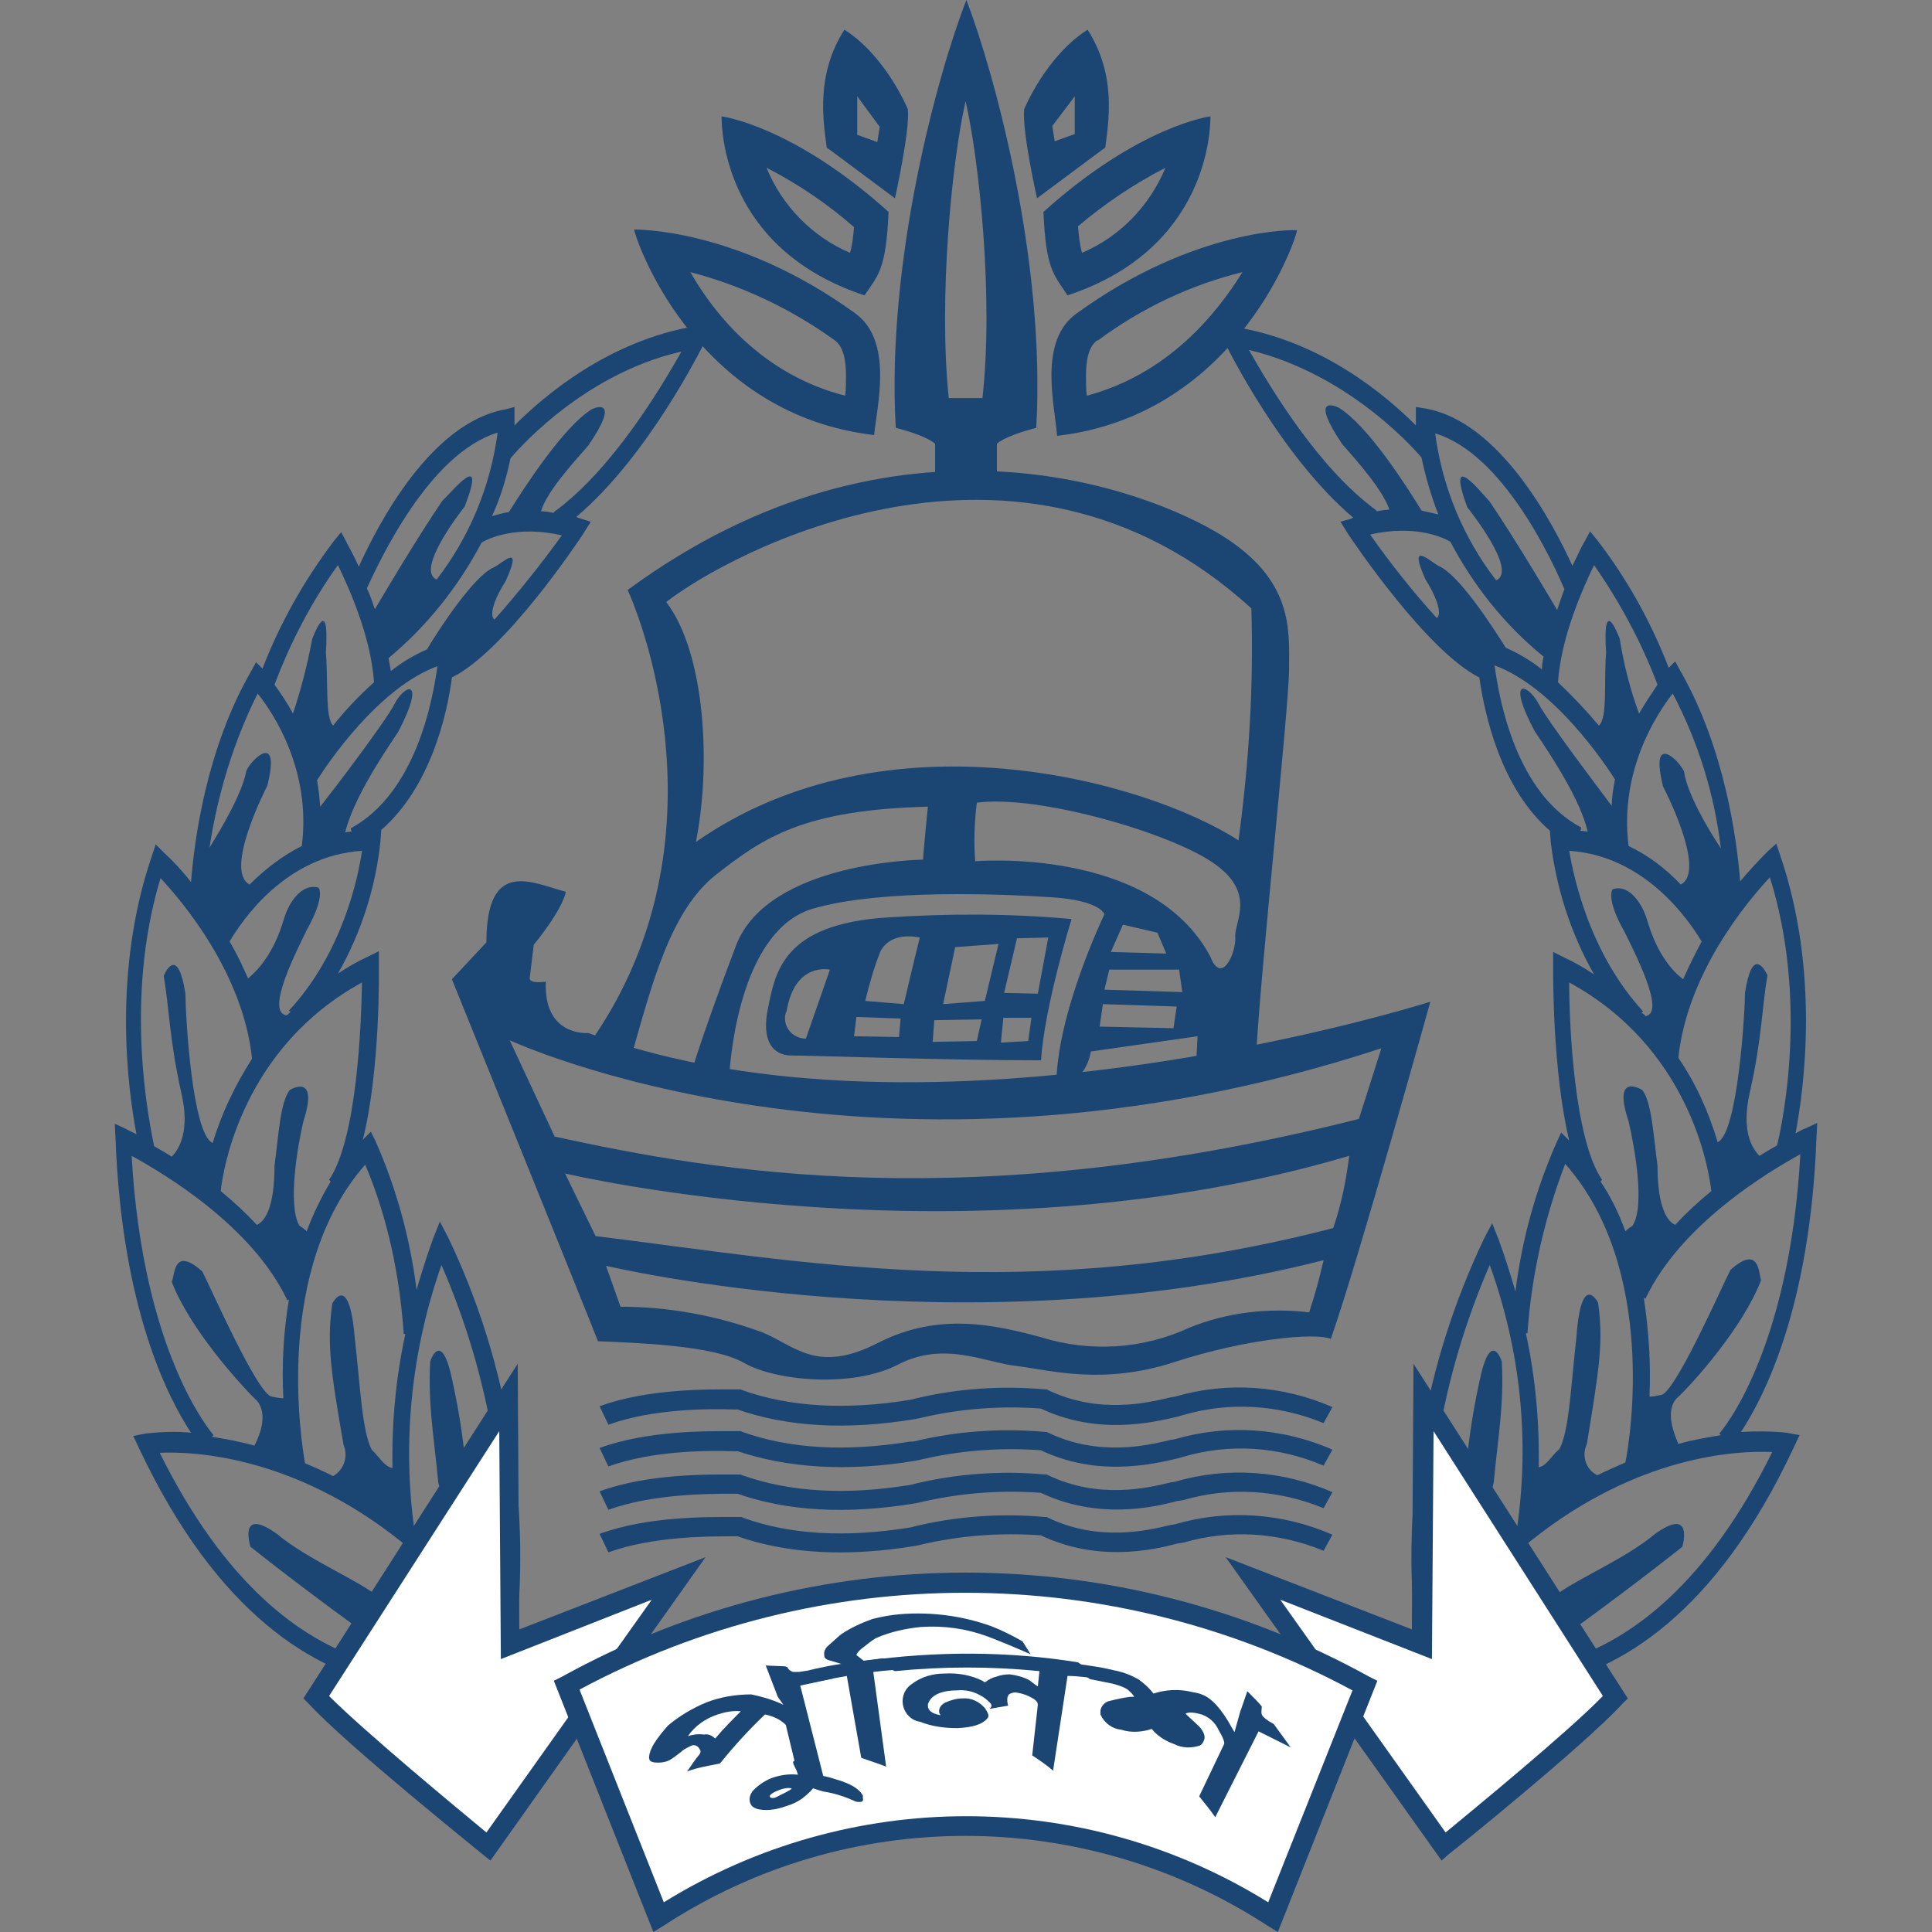 <?xml version="1.0" encoding="utf-8"?>
<!-- Generator: Adobe Illustrator 23.0.1, SVG Export Plug-In . SVG Version: 6.00 Build 0)  -->
<svg version="1.1" id="Layer_1" xmlns="http://www.w3.org/2000/svg" xmlns:xlink="http://www.w3.org/1999/xlink" x="0px" y="0px"
	 viewBox="0 0 240.7 240.7" style="enable-background:new 0 0 240.7 240.7;" xml:space="preserve">
<rect x="0" y="0" width="240.7" height="240.7" fill="#808080" stroke="none"/>
<style type="text/css">
	.st0{fill:none;}
	.st1{fill:#1B4573;}
	.st2{fill:#FFFFFF;}
</style>
<title>Asset 1</title>
<g>
	<g id="Layer_1-2">
		<rect y="0" class="st0" width="240.7" height="240.7"/>
		<path class="st1" d="M47.4,199.2c-1.8-1.9-9-4.8-12.9-8.1c-4.9-3.5-3.3,1.6-3.3,1.6c6.9,5.5,15.4,11.6,15.4,11.6
			C49.5,204,49.2,200.5,47.4,199.2z"/>
		<path class="st1" d="M58.2,184.7c-0.3-4.2-0.9-8.4-1.8-12.5c-1.4-6.9-2.8-2.6-2.8-2.6c-0.3,5.5,0.5,9.6,1,15.1
			C56.4,192.1,58.2,184.7,58.2,184.7z"/>
		<path class="st1" d="M64.3,203.8c1.8-17-1.1-34.3-8.5-49.7l-1-1.9l-0.8,2c-0.8,2.2-1.5,4.4-2.1,6.5c-0.8-6.4-2.5-12.6-5.1-18.5
			l-0.6-1.2l-0.9,0.9c0,0-0.1,0.1-0.1,0.1c2.2-8.8,2-21,2-21.6v-1.9l-1.4,0.7c-1.3,0.6-2.5,1.3-3.7,2.1c2.9-5.1,4.7-10.7,5.3-16.5
			l0.1-1.4c6.1-5.3,8.2-14.3,8.8-19c6.7-3.3,15.9-17.2,16.3-17.8l1-1.6l-1.6-0.5l-0.2-0.1c9-7.6,15.7-21.2,16-21.8l1.1-2.3l-2.1,0.3
			C75.8,42.4,67.7,49.4,64.1,53c0-0.4,0-0.7,0-0.8v-1.5L63,51c-9.3,1.6-15.9,14.3-18.3,19.6c-0.8-1.8-1.5-2.9-1.5-3l-0.7-1.3
			l-0.9,1.1c-3.7,4.9-6.7,10.2-8.9,15.9l-0.8-0.8l-0.6,1.1c-5.6,9.7-7.1,21.1-7.5,26.3c-1-1.3-2.2-2.6-3.4-3.7l-1-1l-0.5,1.5
			c-4.9,14.4-3,28.8-1.9,34.6c-0.6-0.3-1.1-0.5-1.2-0.6l-1.5-0.7l0.1,2c0.8,21,6.5,32.1,9.4,36.5c-1.9-0.2-3.8-0.1-5.7,0.1l-1.5,0.3
			l0.8,1.7c19.5,41.2,47.9,28,48.3,27.9 M55,157.6c6,13.8,8.6,28.9,7.4,44c-3.2-4.1-6.8-7.9-10.8-11.2
			C50.1,179.4,51.3,168.1,55,157.6z M50.3,166.2h0.2c-1.2,5.5-1.7,11.1-1.6,16.7c-1-0.2-1.4-1.1-2.6-2.3c-1.2-2.4-1.4-7.7-2.1-13.9
			c-0.7-8.4-2.8-4.3-2.8-4.3c-0.7,4.9-0.2,8.4,1.4,17.6c0.6,1.4,0.1,3.1-1.3,3.9c-1.2-0.6-2.3-1.1-3.5-1.6
			c-0.5-2.9-3.9-24.2,7.5-37.2C48.3,151.7,49.8,158.9,50.3,166.2z M45.1,122.4c-0.1,5.2-0.6,19.4-4.1,24.6l0.2,0.2
			c-1.2,2-2.2,4.1-3,6.2c-0.3-0.3-0.6-0.5-0.9-0.7c-1.5-2.6-0.2-10.1,0.5-13c2-6.2-1.7-3.9-1.7-3.9c-1.2,1.5-1.4,5.8-1.9,9.4
			c0,5.5-1.3,7-2.2,7.4c-1.4-1.5-2.9-2.9-4.5-4.2C27.8,145.5,30.3,130.5,45.1,122.4z M36,125.9l0.2,0.2c-0.2,0.1-0.3,0.3-0.5,0.4
			c-2.7-0.4,1.3-8.1,2.5-10.6c2.4-4.3,1.5-5.3,1.5-5.3c-1.9-0.6-3.6,1.5-4.3,3.8c-1.3,4.5-3.4,6.6-4.5,7.5c-0.7-1.6-1.4-3.1-2.3-4.6
			c1.6-2.7,7-10.7,16.5-11.3C44.6,109.5,42.6,118.8,36,125.9z M43.7,103.2l0.1,0.4l-0.8,0.1c1-4,4.3-9.1,6.6-12.5
			c3.6-6.9,0.8-6-0.5-3.4c-1.1,2.1-7,9.9-9.2,12.7c-0.1-1.1-0.2-2.2-0.4-3.3c1.2-1.9,7.6-11.5,15-14.2
			C53.9,87.3,51.8,98.8,43.7,103.2L43.7,103.2z M61.6,77.2c-0.8-0.7,0.3-3.1,1.4-4.8c2.2-4.9-0.3-2.3-1.5-1.7
			c-2.4,1-6.7,7.5-8.3,10.2c-1.6,0.7-3.1,1.6-4.5,2.7c-0.1-0.6-0.2-1.1-0.3-1.6c4.8-4,8.7-8.9,11.6-14.4c0.8-0.5,4.4-2.2,10-0.9
			C67.4,70.3,64.6,73.8,61.6,77.2L61.6,77.2z M63.6,57.1c0.1-0.1,8.5-10.4,21.3-13.3c-2.6,4.6-8.7,14.8-15.9,20v0.1
			c-0.5-0.1-1.1-0.2-1.6-0.2c0.7-2.4,3.8-5.8,5.9-8.2c3.9-5.7,1.2-4.9,0.4-4.5c-3.5,2.2-8.3,9.6-10.3,12.8c-0.7,0.1-1.4,0.3-2.1,0.5
			C62.4,61.9,63.1,59.5,63.6,57.1L63.6,57.1z M62,53.9c-0.9,6.7-3.5,13-7.6,18.3c-2.8-1.2,3.5-9.1,3.5-9.1c2.8-7.3-1.5-1.9-2.8-0.7
			c-3.5,5.2-6.9,11-8.4,13.5c-0.3-0.9-0.6-1.8-1-2.6C47.2,70.1,53.4,56.5,62,53.9z M42.1,70.4c1.3,2.7,4.1,8.8,4.5,14.6
			c-1.9,1.7-3.6,3.5-5.1,5.4c-1-1-0.6-5.3-0.9-9.1c0.5-7.7-1.7-1.7-1.7-1.7c-0.6,3.2-1.4,6.3-2.4,9.3c-0.7-1.3-1.5-2.5-2.3-3.6
			C36.2,80,38.8,75,42.1,70.4z M32.1,86.4c2,2.5,6.7,9.6,5.5,19c-2.4,1.2-4.6,2.9-6.5,4.8c-3.3-1.7,2.2-12.3,2.2-12.3
			c1.7-6.8-1.9-3.4-2.6-1.9c-0.5,2.8-3.1,7.2-4.6,9.6C27.1,99,29.1,92.4,32.1,86.4L32.1,86.4z M20,109.4c2.8,3,10.3,11.9,11.4,22.5
			c-2.1,3.3-3.8,6.8-4.9,10.5c-2.6-1.1-3.4-16.2-3.4-18.6c-0.9-5.8-2.4-3-2.7-2.2c0.7,4.1,0.7,7.9,2.2,14.6c1.1,4.7-0.3,7-1.2,7.9
			c-0.8-0.5-1.5-0.9-2.2-1.3C18.6,139.8,15.4,124.6,20,109.4L20,109.4z M16.4,144c4,2.2,15,8.7,19.4,18l0.2-0.1
			c-0.7,4.1-0.9,8.2-0.7,12.3c-0.5,0-0.9-0.1-1.4-0.2c-1.7,0-7.7-13.7-8.7-15.6c-3.6-3.2-3.4,0.4-3.8,1.3
			c2.2,5.8,8.6,12.9,10.6,14.8c1.4,1.6,0.4,4.3-0.3,5.6c-1.8-0.5-3.5-0.8-5.3-1.1l0.2-0.2l0,0C26.4,178.5,17.8,168.8,16.4,144
			L16.4,144z M19.9,181c4.3-0.2,16.7,0.4,30,11l0,0l0,0c4.4,3.6,8.4,7.7,11.8,12.2l0,0c0,0,0.2,0.2,0.4,0.5c0.4,0.6,0.9,1.2,1.3,1.9
			C57.6,208.7,36.1,213.7,19.9,181z"/>
		<path class="st1" d="M193.3,199.2c1.8-1.9,9-4.8,12.9-8.1c4.9-3.5,3.4,1.6,3.4,1.6c-6.9,5.5-15.4,11.6-15.4,11.6
			C191.2,204,191.5,200.5,193.3,199.2z"/>
		<path class="st1" d="M182.5,184.7c0.3-4.2,0.9-8.4,1.8-12.5c1.4-6.9,2.8-2.6,2.8-2.6c0.3,5.5-0.5,9.6-1,15.1
			C184.3,192.1,182.5,184.7,182.5,184.7z"/>
		<path class="st1" d="M175.1,208.4c0.4,0.2,28.9,13.4,48.3-27.9l0.8-1.7l-1.6-0.3c-1.9-0.2-3.8-0.2-5.7-0.1
			c2.9-4.4,8.6-15.5,9.4-36.5l0.1-2l-1.5,0.7c-0.1,0-0.5,0.2-1.2,0.6c1.1-5.8,3-20.2-1.9-34.6l-0.5-1.5l-1.1,1
			c-1.2,1.2-2.3,2.4-3.4,3.7c-0.4-5.1-1.9-16.6-7.5-26.3l-0.6-1.1l-0.8,0.8c-2.2-5.7-5.2-11.1-8.9-15.9l-0.9-1.1l-0.7,1.3
			c-0.1,0.1-0.7,1.3-1.5,3c-2.4-5.3-9.1-18-18.3-19.6l-1.2-0.2v1.5c0,0.1,0,0.3,0,0.8c-3.6-3.6-11.7-10.6-22.8-12.3l-2.1-0.3
			l1.1,2.3c0.3,0.6,7,14.2,16,21.8c-0.1,0-0.1,0-0.2,0.1L167,65l1,1.6c0.4,0.6,9.7,14.5,16.3,17.8c0.7,4.8,2.7,13.8,8.8,19.1
			l0.1,1.4c0.7,5.8,2.5,11.4,5.4,16.5c-1.2-0.8-2.4-1.5-3.7-2.1l-1.4-0.7v1.9c0,0.7-0.1,12.8,2,21.6c0,0-0.1-0.1-0.1-0.1l-0.9-0.9
			l-0.6,1.3c-2.6,5.9-4.3,12.1-5.1,18.5c-0.6-2.1-1.3-4.3-2.1-6.5l-0.8-2l-1,1.9c-7.4,15.5-10.4,32.7-8.5,49.7 M189,190.4
			c-4,3.3-7.6,7.1-10.8,11.2c-1.2-15.1,1.4-30.2,7.4-44C189.4,168.1,190.6,179.3,189,190.4L189,190.4z M195,145
			c11.5,13,8.1,34.3,7.5,37.2c-1.1,0.5-2.3,1-3.5,1.6c-1.4-0.7-2-2.4-1.3-3.9c1.5-9.2,2.1-12.6,1.4-17.6c0,0-2.1-4.1-2.7,4.3
			c-0.7,6.2-0.9,11.6-2.1,13.9c-1.3,1.2-1.6,2.1-2.6,2.3c0.1-5.6-0.4-11.2-1.6-16.7h0.2C190.8,158.9,192.4,151.8,195,145L195,145z
			 M213.2,148.4c-1.6,1.3-3.1,2.7-4.5,4.2c-0.9-0.4-2.2-2-2.2-7.4c-0.5-3.6-0.7-7.9-1.9-9.4c0,0-3.8-2.4-1.7,3.9
			c0.7,3,2.1,10.5,0.5,13c-0.3,0.2-0.6,0.4-0.9,0.7c-0.8-2.2-1.8-4.3-3.1-6.2l0.2-0.2c-3.5-5.1-4.1-19.4-4.1-24.6
			C210.4,130.5,212.9,145.5,213.2,148.4L213.2,148.4z M195.5,106c9.4,0.6,14.9,8.6,16.5,11.3c-0.8,1.5-1.6,3.1-2.3,4.7
			c-1.1-0.8-3.2-2.9-4.5-7.4c-0.7-2.3-2.4-4.5-4.3-3.8c0,0-0.9,1.1,1.5,5.3c1.2,2.5,5.2,10.1,2.6,10.5c-0.1-0.2-0.3-0.3-0.5-0.4
			l0.2-0.2C198.1,118.8,196.1,109.5,195.5,106z M186.2,82.9c7.4,2.7,13.8,12.3,15,14.2c-0.2,1.1-0.4,2.2-0.4,3.3
			c-2.1-2.8-8-10.6-9.1-12.7c-1.4-2.6-4.1-3.4-0.5,3.4c2.3,3.4,5.7,8.6,6.6,12.5l-0.9-0.1l0.1-0.4C188.9,98.8,186.8,87.3,186.2,82.9
			z M170.7,66.6c5.6-1.3,9.2,0.4,10,0.9c2.9,5.5,6.8,10.4,11.6,14.3c-0.1,0.5-0.2,1.1-0.2,1.6c-1.4-1.1-2.9-2-4.5-2.7
			c-1.7-2.7-5.9-9.2-8.4-10.2c-1.2-0.7-3.8-3.2-1.6,1.7c1.1,1.7,2.2,4.2,1.4,4.8C176.1,73.8,173.3,70.3,170.7,66.6z M177.1,57
			c0.5,2.4,1.2,4.8,2.1,7.1c-0.7-0.2-1.4-0.3-2.1-0.5c-1.9-3.1-6.7-10.6-10.3-12.8c-0.8-0.4-3.5-1.3,0.4,4.5
			c2.1,2.4,5.1,5.8,5.9,8.2c-0.5,0-1,0.1-1.6,0.2v-0.1c-7.2-5.2-13.3-15.4-15.9-20C168.6,46.7,177,56.9,177.1,57L177.1,57z
			 M194.9,73.4c-0.3,0.8-0.6,1.7-0.9,2.6c-1.5-2.5-4.9-8.3-8.4-13.5c-1.2-1.3-5.5-6.7-2.8,0.7c0,0,6.4,7.9,3.6,9.1
			c-4.1-5.3-6.7-11.6-7.6-18.3C187.3,56.5,193.5,70.1,194.9,73.4z M206.5,85.3c-0.8,1.2-1.6,2.4-2.3,3.6c-1.1-3-1.9-6.1-2.4-9.3
			c0,0-2.2-6-1.7,1.7c-0.3,3.8,0.2,8.1-0.9,9.1c-1.6-1.9-3.3-3.7-5.1-5.4c0.4-5.8,3.2-11.9,4.5-14.6C201.8,75,204.5,80,206.5,85.3z
			 M214.4,105.7c-1.6-2.4-4.2-6.8-4.6-9.6c-0.7-1.5-4.3-4.9-2.6,1.9c0,0,5.5,10.5,2.2,12.2c-1.9-2-4-3.6-6.5-4.8
			c-1.2-9.4,3.6-16.6,5.5-19C211.6,92.5,213.6,99,214.4,105.7z M221.4,142.7c-0.7,0.4-1.4,0.8-2.2,1.3c-0.9-0.9-2.3-3.1-1.2-7.9
			c1.5-6.6,1.5-10.5,2.2-14.6c-0.4-0.8-1.9-3.6-2.8,2.2c0,2.4-0.9,17.5-3.4,18.6c-1.1-3.7-2.7-7.3-4.9-10.5
			c1.1-10.6,8.6-19.5,11.4-22.5C225.3,124.6,222.1,139.8,221.4,142.7L221.4,142.7z M214.2,178.6L214.2,178.6l0.2,0.2
			c-1.8,0.3-3.6,0.6-5.3,1.1c-0.6-1.4-1.6-4-0.3-5.6c2.1-1.9,8.4-9,10.6-14.8c-0.3-0.9-0.2-4.5-3.8-1.3c-1,1.9-7,15.6-8.7,15.6
			c-0.5,0.1-0.9,0.2-1.4,0.2c0.2-4.1-0.1-8.2-0.7-12.3l0.2,0.1c4.4-9.3,15.3-15.8,19.3-18C222.9,168.8,214.3,178.5,214.2,178.6
			L214.2,178.6z M177.3,206.6c0.4-0.6,0.9-1.3,1.3-1.9c0.3-0.3,0.4-0.5,0.4-0.5l0,0c3.4-4.6,7.4-8.7,11.8-12.3l0,0l0,0
			c13.3-10.6,25.6-11.2,30-11C204.6,213.7,183.1,208.7,177.3,206.6L177.3,206.6z"/>
		<path class="st2" d="M63.3,174l-23.9,37.4c4.8,5.2,21.5,18.6,21.5,18.6l23.7-33.4l-21,8.2L63.3,174z"/>
		<path class="st1" d="M61.1,231.8l-1-0.8c-0.7-0.6-16.8-13.5-21.6-18.7l-0.7-0.7l26.7-41.7l0.2,33.1l23.2-9L61.1,231.8z M41,211.3
			c4.6,4.6,16.1,14.1,19.6,17l20.6-29l-18.8,7.4l-0.2-28.4L41,211.3z"/>
		<path class="st2" d="M177.3,174l23.9,37.4c-4.8,5.2-21.4,18.6-21.4,18.6l-23.7-33.4l21,8.2L177.3,174z"/>
		<path class="st1" d="M179.6,231.8L152.7,194l23.2,9l0.2-33.1l26.7,41.7l-0.7,0.7c-4.8,5.2-20.9,18.2-21.6,18.7L179.6,231.8z
			 M159.5,199.3l20.6,29c3.5-2.9,15-12.3,19.6-17l-21.1-33l-0.2,28.4L159.5,199.3z"/>
		<path class="st2" d="M120.3,227.4c13.6,0,26.9,3.9,38.3,11.4l11.4-28.8c-30.9-17.1-68.5-17.1-99.4,0l11.4,28.8
			C93.4,231.4,106.7,227.4,120.3,227.4z"/>
		<path class="st1" d="M159.2,240.7l-1.3-0.8c-22.9-14.9-52.4-14.9-75.2,0l-1.3,0.8l-12.4-31.3l1-0.5c31.3-17.3,69.3-17.3,100.6,0
			l1,0.5L159.2,240.7z M72.2,210.5L82.7,237c23.1-14.3,52.3-14.3,75.3,0l10.5-26.4C138.4,194.4,102.2,194.4,72.2,210.5L72.2,210.5z"
			/>
		<path class="st1" d="M89.1,216.6c1-1.2,2.1-2.3,3.2-3.4c-1-0.1-2,0.1-2.9,0.4c-1.5,0.5-2.8,1.4-3.7,2.7c0.6-0.2,1.3-0.3,2-0.2
			C88.2,216,88.7,216.2,89.1,216.6z M97.6,212.4l-0.7-1l-1.5-3.9l2.4,0.1l0.3,0.1c0.1,0.3,0.4,0.5,0.7,0.6h0.7
			c0.2,0,0.5-0.1,0.9-0.1l3.5,0.9l-4.2,0.9l2.9,11.4c-0.9-0.2-1.9-0.3-3.3-0.7l-1.4-5.8c-0.7-0.7-1.6-1.1-2.6-1.3
			c-2,1.9-3.9,4-5.6,6.1c-1.4,0.3-2.8,0.5-4.1,1c0.5-0.7,1-1.5,1.6-2.2c0.1-0.2,0.1-0.4,0-0.5c-0.2-0.5-0.7-0.7-1.1-0.5
			c-0.1,0-0.1,0.1-0.2,0.1c-0.4,0.2-0.8,0.4-1.1,0.7c-0.5,0.4-0.9,0.7-1.4,1c-0.4,0.2-0.9,0.3-1.4,0.3c-0.6,0-1-0.1-1.1-0.4
			s0-1,0.6-2c0.5-0.8,1.1-1.5,1.7-2.2c1.4-1.2,3.1-2.2,4.8-2.9c1.8-0.7,3.7-1,5.6-1C95,211.4,96.4,211.8,97.6,212.4z"/>
		<path class="st1" d="M97.1,223c-0.8,0.3-1.2,0.6-1.2,0.8s0.4,0.3,0.8,0.1c0.4-0.2,0.8-0.4,1.2-0.6c0.5-0.3,0.8-0.4,0.7-0.5
			C98.2,222.7,97.6,222.8,97.1,223z M107.1,224.5c-0.2,0-0.4,0-0.6-0.1c-1.3-0.6-2.6-1-3.9-1.2c-0.4-0.1-0.7-0.2-1-0.3l-0.3-0.1
			c-0.4,0.5-0.9,0.9-1.4,1.3c-0.6,0.4-1.2,0.7-1.9,0.9c-0.8,0.3-1.7,0.5-2.5,0.5c-1,0-1.6-0.2-1.9-0.6c-0.4-0.6-0.2-1.4,0.3-1.9
			c0.7-0.7,1.6-1.3,2.6-1.6c1-0.3,1.9-0.4,2.9-0.3c-0.1-0.3-0.1-0.5-0.3-0.8c-0.2-0.4-0.3-0.6-0.3-0.8c0.1-0.1,0.3-0.2,0.4-0.3
			c0.6-0.1,1.2,0,1.7,0.3c0.4,0.2,0.8,0.5,1,0.9l0.1,0.4l0.2,0.4c0.7,0.1,1.4,0.3,2,0.5c1.7,0.5,2.8,1.1,3.3,2c0,0.1,0,0.2,0,0.3
			C107.6,224.4,107.4,224.5,107.1,224.5L107.1,224.5z"/>
		<path class="st1" d="M128.4,206.1l-1-1.6c-1.2-0.7-2.6-1.4-3.9-1.9c-3.6-1.3-7.5-1.8-11.3-1.5c-1.2,0.1-2.3,0.3-3.5,0.6
			c-1.4,0.5-2.7,1.1-3.9,1.9c-0.6,0.5-1.1,1-1.7,1.5c-0.3,0.3-0.5,0.7-0.4,1.2c0,0.3,0.3,0.5,0.8,0.6l1.3,0.4
			c-2.1,0.3-4.1,0.8-6.1,1.3c1.2,0.3,2.4,0.5,3.6,0.8c1-0.2,2.1-0.4,3.2-0.6l1.8,10.2c1.1,0.4,2.1,0.7,3.1,1.1l-1.6-11.8
			c1.6-0.2,3.1-0.3,4.7-0.4c-1.2-0.4-2.3-0.9-3.5-1.3c-0.8,0.1-1.6,0.2-2.4,0.3l-0.9-0.7c0-0.1,0.2-0.5,0.9-1c0.5-0.4,1-0.8,1.5-1.1
			c1.8-0.8,3.7-1.2,5.6-1.4c2.9-0.2,5.7,0.2,8.4,1.2C124.9,204.6,126.6,205.3,128.4,206.1z"/>
		<path class="st1" d="M137.4,209.3c-1-0.8-2-1.4-3.1-2.2c-8.7-1.4-17.6-1.4-26.4-0.2c1.2,0.3,2.4,0.8,3.6,1.3c6-0.6,12-0.6,18,0
			l-0.2,1.9l-0.3-0.2l-0.8-0.6c-0.8-0.4-1.6-0.6-2.4-0.7c-0.6,0-1.2,0.1-1.7,0.3c-0.5,0.1-1,0.4-1.4,0.7l-0.3-0.2
			c-1.4-0.7-3.1-1-4.7-0.9c-1.5,0-2.9,0.4-4.1,1.3c-1.2,0.8-1.5,2.4-0.7,3.6c0.4,0.6,1,1,1.7,1.1c1.5,0.6,3.1,0.8,4.7,0.8
			c1.8-0.1,3-0.4,3.7-1.2c0.3-0.3,0.1-0.7-0.3-1.3c-0.7-0.8-1.7-1.3-2.8-1.2c-0.7,0-1.4,0.2-2.1,0.5c-0.6,0.3-0.8,0.7-0.8,1.1
			c0,0.2,0.1,0.4,0.2,0.5c-1.1-0.2-1.6-0.6-1.6-1.2c0-0.1,0-0.3,0.1-0.4c0.2-0.5,0.7-0.9,1.2-1.1c0.7-0.3,1.5-0.4,2.3-0.4
			c1-0.1,2,0.1,2.9,0.6c0.4,0.2,0.8,0.5,1.2,0.9c0.3,0.3,0.3,0.5,0,0.8l2.3-0.4c-0.2-0.7-0.1-1.2,0.1-1.4c0.3-0.2,0.7-0.3,1.1-0.2
			c0.6,0.1,1.2,0.3,1.7,0.6c0.6,0.3,0.8,0.6,0.8,0.9l-0.7,6.3c0.9,0.6,1.8,1.2,2.6,1.9l1.8-11.8C134.3,208.8,135.9,209,137.4,209.3z
			"/>
		<path class="st1" d="M160.8,217.7c-0.7-1-1.4-1.9-2.1-2.9c-0.9-0.5-1.4-0.9-1.5-1.2s0-0.7,0-1c-0.4-0.5-1-1.1-1.8-1.9l-0.9,2.6
			l-0.7,2.5l-0.3-0.5c-1.3-2.4-2.6-3.8-3.8-4.2c-0.2-0.1-0.6-0.2-1.2-0.3c-1.6-0.4-3.3-0.3-4.8,0.2c-0.2-0.3-0.5-0.6-0.8-0.9
			c0,0-0.4-0.4-1.1-0.9c-0.9-0.5-1.9-0.9-3-1.1c-2-0.5-4-0.7-6-1c1,0.7,2,1.4,3,2.1c2.6,0.5,3.4,0.7,2.6,0.5
			c0.7,0.2,1.5,0.4,2.1,0.8c0.3,0.3,0.6,0.5,0.8,0.9h-0.5c-0.8,0.1-1.7,0.3-2.5,0.5c-0.6,0.1-1.1,0.6-1.2,1.2c0,0.2,0,0.3,0,0.5
			c0.5,1.1,1.5,1.8,2.6,1.9c1.2,0.4,2.6,0.3,3.8-0.1c0.7,0.9,1.7,1.5,2.8,1.9c1,0.5,2.1,0.5,3.1,0.2c0.3-0.1,0.5-0.4,0.6-0.7
			c0.2-0.4,0-1-0.5-1.6c-0.6-0.6-1.2-1.1-1.8-1.7c0.3-0.2,1-0.2,2,0.1c0.9,0.3,1.7,1,2.1,1.9c0.6,1,0.8,1.6,0.7,1.8l-3.1,6.5
			c0.7,0.9,1.4,1.7,2,2.6l5.4-10.7L160.8,217.7z"/>
		<path class="st1" d="M107.7,36.8c1.7-2.5,2.7-3.2,3-10.4c-12-10.8-20.8-11.9-20.8-11.9C89.9,16.2,90.2,31,107.7,36.8z M105.9,31.5
			c-4.7-2-8.5-5.9-10.4-10.6c3.9,2,7.6,4.5,10.9,7.4C106.3,29.4,106.2,30.5,105.9,31.5z"/>
		<path class="st1" d="M106.5,39C91.7,28.3,79,28.6,79,28.6c0.6,2.6,8.3,23.1,29.9,25.6C109.3,50.4,111.3,42.4,106.5,39z
			 M105.3,49.3c-10.2-2.6-16.2-10-19.3-15.4c6.5,1.7,12.6,4.6,18,8.5l0,0c1.1,0.8,1.4,2.5,1.4,4.4C105.4,47.6,105.4,48.4,105.3,49.3
			L105.3,49.3z"/>
		<path class="st1" d="M103.3,18.6l8.2,6.1c0,0,1.9-8.5,1.6-11.1c0,0-2.7-6.6-7.9-9.9c-3.5,5.5-2.7,11-2.2,14.7L103.3,18.6z
			 M106.8,12l2.8,3.8l-0.3,1.9l-2.5-0.9L106.8,12z"/>
		<path class="st1" d="M111.6,53.3c4.2,1.1,4.9,2,4.9,2v4.4h7.7v-4.4c0,0,0.7-0.9,4.9-2c1.2-20.7-5.2-44.2-8.7-53.3
			C116.8,9.2,110.4,32.6,111.6,53.3z M122.4,49.6h-4.2c-1.3-12.5,0.4-29.6,2.1-37C122,20,123.8,37.1,122.4,49.6z"/>
		<path class="st1" d="M150.8,14.5c0,0-8.8,1.1-20.8,11.9c0.3,7.2,1.3,7.8,3,10.4C150.5,31,150.8,16.2,150.8,14.5z M145.2,20.9
			c-2,4.8-5.7,8.6-10.4,10.6c-0.3-1.1-0.4-2.2-0.5-3.3C137.6,25.4,141.3,22.9,145.2,20.9z"/>
		<path class="st1" d="M134.2,39c-4.9,3.4-2.8,11.4-2.5,15.3c21.6-2.5,29.3-23,29.9-25.6C161.6,28.6,149,28.3,134.2,39z M135.4,49.3
			c-0.1-0.8-0.1-1.7-0.1-2.5c0-1.9,0.3-3.6,1.4-4.4h0.1c5.4-4,11.5-6.9,18-8.5C151.5,39.2,145.5,46.6,135.4,49.3L135.4,49.3z"/>
		<path class="st1" d="M137.4,18.6l0.3-0.2c0.5-3.8,1.3-9.2-2.2-14.7c-5.2,3.3-7.9,9.9-7.9,9.9c-0.3,2.7,1.6,11.1,1.6,11.1
			L137.4,18.6z M133.9,12v4.7l-2.5,0.9l-0.3-1.9L133.9,12z"/>
		<path class="st1" d="M110.6,114.3c-13.2,0.8-14,7-14.9,11.2c-0.9,4.2,0.6,6,2.9,6s19.4,0.6,31.1,0.6c0.4-6.6,3.8-17.6,3.8-17.6
			C125.8,113.8,118.2,113.8,110.6,114.3z M100.4,129.4c-1.4,0-2.6-1.1-2.6-2.5c0-0.3,0-0.6,0.2-0.9c1-6.2,5.4-5.2,5.4-5.2
			L100.4,129.4z M112,129.2l-5.6-0.1l0.3-2.4l5.5,0.2L112,129.2z M112.6,125.1l-4.8-0.4c0.5-2.1,1.1-4.2,1.9-6.2
			c0.7-1.3,2.2-2.2,4.9-1.7C114.2,118.3,112.6,125.1,112.6,125.1z M121.7,129.7l-5.5,0.1l0.2-2.7l5.9-0.1L121.7,129.7z M122.7,124.7
			l-5.2,0.4l1.5-7.1l5.4-0.4L122.7,124.7z M128.1,129.7l-3.4,0.2l0.3-3.1h3.5L128.1,129.7z M129.3,123.8l-4.2-0.1l1.6-6.8l3.9-0.1
			L129.3,123.8z"/>
		<path class="st1" d="M152.2,66.7c-9-5.6-40.4-17.9-74,6.8c3.2,7.2,11.6,33.6-4.9,56.7c1.1,0.2,1.9,0.6,5.3,1.6
			c2.6-9.1,4.9-18.4,10.7-22.9s10.7-8,26.3-8.4c-0.6,6-0.6,6.6-0.6,6.6s-19.3,0.2-23.3,10.7s-5.6,15.9-5.6,15.9l4.7,1.2
			c0.2-4.7,1.9-19.2,10.5-21.7s24-1.8,29.9-1.4s6.4,2.1,6.4,2.1s-6,12.4-6,21.4c3.8-0.2,4.3-4.3,4.3-4.3l13.3-1.9L149,133l7.5-1.6
			c0.6-11.1,4.1-43.3,4.1-48.1S161.2,72.3,152.2,66.7z M146.2,128.1l-9.2-0.2l0.4-2.8l9.2,0.3L146.2,128.1z M137.6,123.3l0.6-2.5
			h8.7l0.4,2.8L137.6,123.3z M138.4,118.6l1.5-3.4l4.3,1l1.1,2.6L138.4,118.6z M153.9,116.8c0.1,1.9-1.7,6-3.1,2.4
			c-7.3-13.8-29.3-11.9-29.3-11.9c-0.2-2.4-0.1-4.9,0.2-7.3c7.5-1,23.6,3.6,29.3,7.4S153.7,114.9,153.9,116.8L153.9,116.8z
			 M154.3,104.7c-11.8-7.6-44-16.3-67.6,0.2c1.9-9.5,1.2-23.5-3.7-29.9c7.7-6,43.8-25.8,72.9,0.8C156.2,85.5,155.6,95.1,154.3,104.7
			L154.3,104.7z"/>
		<path class="st1" d="M73.3,128.7c0,0-5.6,0.5-5.3-6.4c-2.3,0.3-2-0.5-2-0.5l0.5-4.1c0,0,3.5-4.2,4-6.6c-4-1-9.9-4.4-9.9,6.3
			c-3,3.2-4.3,4.6-4.3,4.6s16.2,40,18.2,45.1c4.8,0.2,14.4,0.5,18.2,2.7s13.4,3.2,19.2,0.2s10.9-0.2,14.9,0.2
			c4,0.5,10.6,2.4,19.5-0.5s17.5-3.7,19.5-2.9c3.3-9.3,12.4-42,12.4-42S116.3,144.5,73.3,128.7z M163.1,163.5
			c-5.1-0.6-10.2,0-14.9,1.9c-5.8,2.7-12.4,3.1-18.5,1.2c-5.6-1.5-12.7-3.2-20.3,0.7S99.1,167.7,95,166c-5.7-2.1-11.7-3.2-17.7-3.2
			l-1.8-5.1c0,0,44.8,10.7,89.4-0.7C164.4,159.2,163.8,161.4,163.1,163.5z M166.1,153c-37.7,9.8-66.6,4.1-91.9,1l-3.8-7.8
			c0,0,50.1,11.9,97.7-2.2C167.7,147.1,167.1,150.1,166.1,153L166.1,153z M69.1,141.6l-5.6-12c0,0,46.1,21.5,108.6,1l-2.8,8.8
			C121.1,151.6,89.2,146,69.1,141.6L69.1,141.6z"/>
		<path class="st1" d="M166,191.2c-6.2-2.7-13.1-3.2-19.6-1.3l-0.6,0.1c-2.9,0.7-8.9,2.1-15.2-0.9l-0.2-0.1h-0.2
			c-5.5-0.5-11.1-0.1-16.4,1.2c0.1,0-0.4,0.1-0.4,0.1c-8,1.3-15,0.9-20.8-1.2l-0.2-0.1h-1.1c-3.2,0-10.6-0.1-16.6,2.1l1.1,2.3
			c5.5-2,12.5-2,15.5-2h0.8l-0.5-0.1c6.4,2.3,13.9,2.7,22.4,1.3l0.5-0.1c5-1.2,10.2-1.6,15.4-1.2l-0.4-0.1
			c7.2,3.5,14.2,1.9,17.2,1.1l0.7-0.1c5.8-1.7,11.9-1.3,17.5,1L166,191.2z"/>
		<path class="st1" d="M166,185.9c-6.2-2.7-13.1-3.2-19.6-1.3l-0.6,0.1c-2.9,0.7-8.9,2.1-15.2-0.9l-0.2-0.1h-0.2
			c-5.5-0.5-11.1-0.1-16.4,1.2c0.1,0-0.4,0.1-0.4,0.1c-8,1.3-15,0.9-20.9-1.2l-0.2-0.1h-1c-3.2,0-10.6-0.1-16.6,2.1l1.1,2.3
			c5.5-2,12.5-2,15.5-2h0.8l-0.5-0.1c6.4,2.3,13.9,2.7,22.4,1.3l0.5-0.1c5-1.2,10.2-1.6,15.4-1.2l-0.4-0.1
			c7.2,3.5,14.2,1.9,17.2,1.1l0.7-0.1c5.8-1.7,11.9-1.3,17.5,1L166,185.9z"/>
		<path class="st1" d="M166,180.6c-6.2-2.7-13.1-3.2-19.6-1.3l-0.6,0.1c-2.9,0.7-8.9,2.1-15.2-0.9l-0.2-0.1h-0.2
			c-5.5-0.5-11.1-0.1-16.4,1.2c-0.1,0-0.3,0-0.4,0c-8,1.3-15,0.9-20.9-1.2l-0.2-0.1h-1c-3.2,0-10.6-0.1-16.6,2.1l1.1,2.3
			c5.5-2,12.5-2,15.5-1.9h0.8l-0.5-0.1c6.4,2.2,13.9,2.7,22.4,1.3l0.5-0.1c5-1.2,10.2-1.6,15.4-1.2l-0.4-0.1
			c7.2,3.5,14.2,1.8,17.2,1.1l0.7-0.2c5.8-1.7,11.9-1.3,17.5,1.1L166,180.6z"/>
		<path class="st1" d="M166,175.3c-6.2-2.7-13.1-3.2-19.6-1.3l-0.6,0.1c-2.9,0.7-8.9,2.1-15.2-0.9l-0.2-0.1h-0.2
			c-5.5-0.5-11.1-0.1-16.4,1.2c0.1,0-0.4,0.1-0.4,0.1c-8,1.3-15,0.9-20.9-1.2l-0.2-0.1h-1c-3.2,0-10.6-0.1-16.6,2.1l1.1,2.3
			c5.5-2,12.5-2,15.5-1.9h0.8l-0.5-0.1c6.4,2.3,13.9,2.7,22.4,1.3l0.5-0.1c5-1.2,10.2-1.6,15.4-1.2l-0.4-0.1
			c7.2,3.5,14.2,1.8,17.2,1.1l0.7-0.2c5.8-1.7,11.9-1.3,17.5,1L166,175.3z"/>
	</g>
</g>
</svg>
